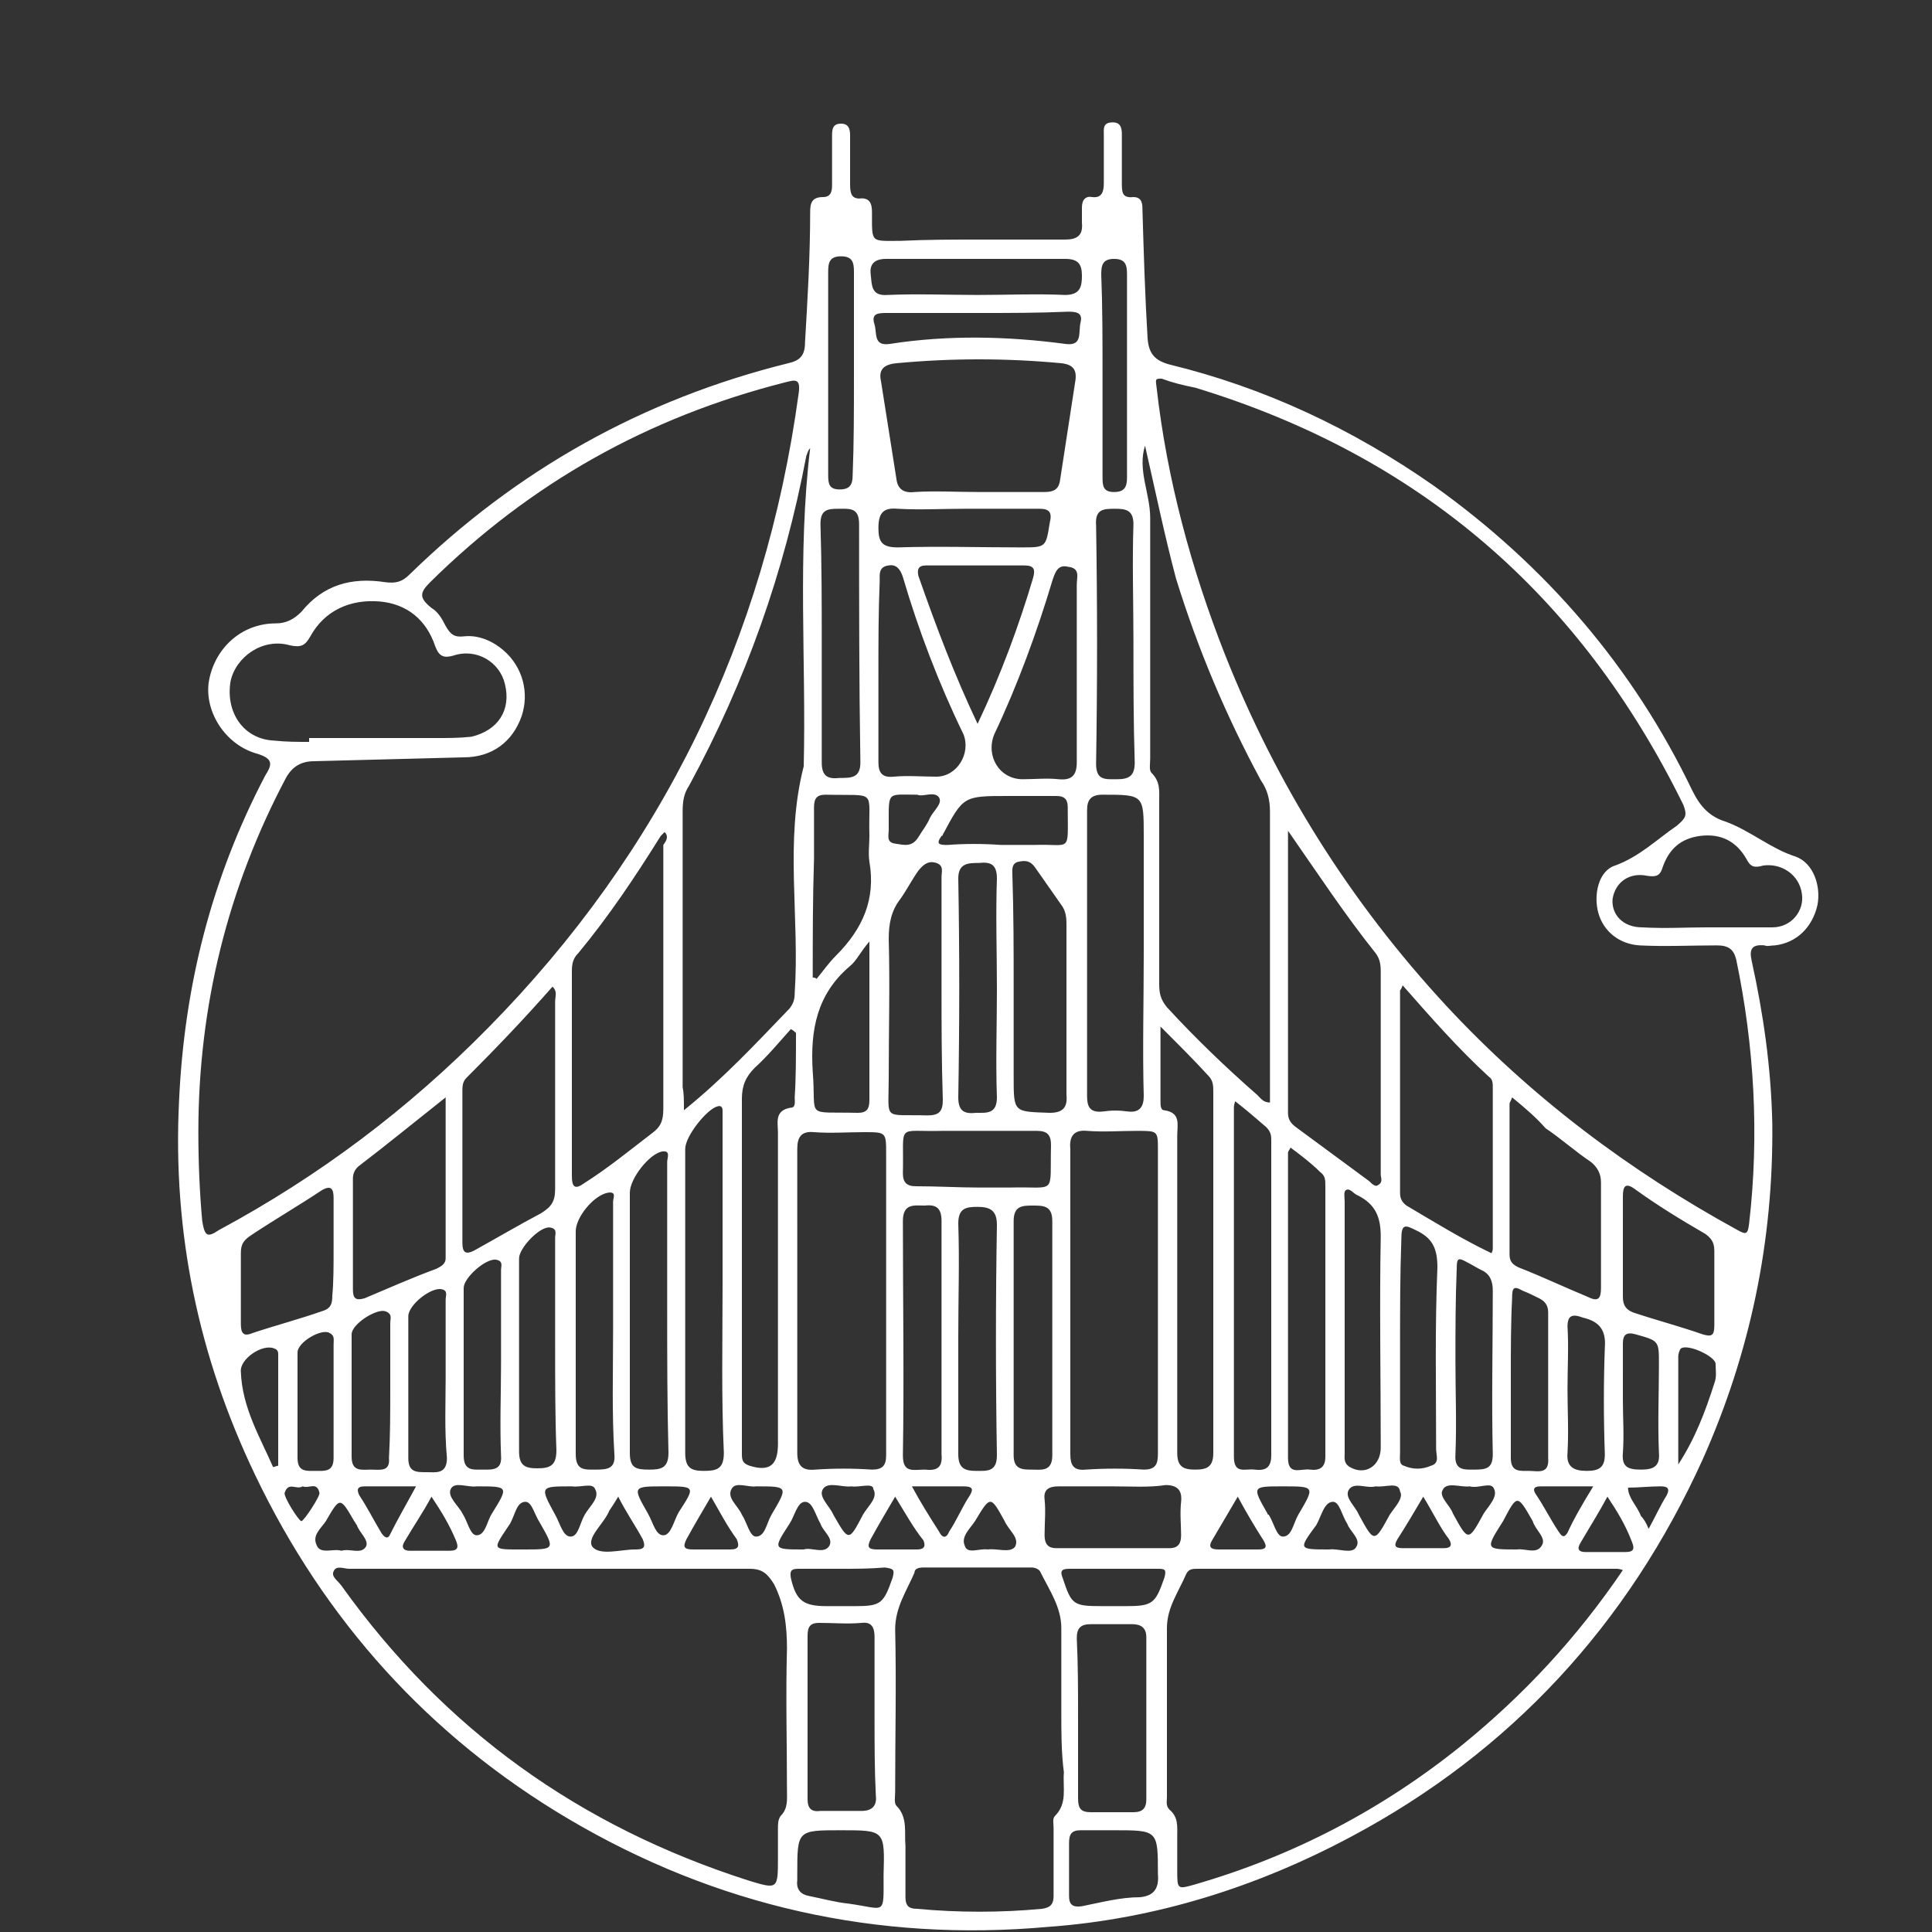 <?xml version="1.0" encoding="utf-8"?>
<!-- Generator: Adobe Illustrator 22.0.1, SVG Export Plug-In . SVG Version: 6.00 Build 0)  -->
<svg version="1.1" id="Layer_1" xmlns="http://www.w3.org/2000/svg" xmlns:xlink="http://www.w3.org/1999/xlink" x="0px" y="0px"
	 viewBox="0 0 150 150" style="enable-background:new 0 0 150 150;" xml:space="preserve">
<rect x="0" y="0" width="150" height="150" fill="#333333" stroke="none"/>
<style type="text/css">
	.st0{fill:#FFFFFF;}
</style>
<g>
	<path class="st0" d="M76,18.6c2.2,0,4.5,0,6.7,0c0.9,0,1.4-0.3,1.3-1.3c0-0.4,0-0.7,0-1.2c0-0.6,0.3-0.9,0.8-0.8
		c0.8,0.1,0.9-0.5,0.9-1.1c0-1.2,0-2.4,0-3.7c0-0.5-0.1-1,0.7-1c0.7,0,0.7,0.6,0.7,1c0,1.2,0,2.4,0,3.7c0,0.7,0,1.2,0.9,1.1
		c0.7,0,0.7,0.6,0.7,1c0.1,3.4,0.2,6.7,0.4,10c0.1,1.2,0.6,1.7,1.7,2c7.4,1.8,14.2,5,20.5,9.4c8.7,6.2,15.5,14.1,20.1,23.7
		c0.6,1.2,1.3,2,2.6,2.4c1.9,0.7,3.5,2.1,5.4,2.7c1.4,0.5,2,2.3,1.7,3.8c-0.4,1.7-1.6,2.9-3.3,3.1c-0.3,0-0.6,0.1-0.8,0
		c-1-0.1-1.2,0.3-1,1.2c0.9,4.1,1.5,8.2,1.6,12.6c0.1,9.1-1.7,17.8-5.4,26.1c-5.8,12.8-14.9,22.7-27.3,29.3
		c-7.3,3.9-15.2,6.4-23.5,7c-13.3,1.2-25.8-1.6-37.3-8.4c-10.8-6.4-18.9-15.4-24.3-26.7c-4.4-9.2-6.4-18.8-5.9-29
		c0.4-8.9,2.5-17.3,6.7-25.3c0.5-0.8,0.7-1.3-0.7-1.7c-2.4-0.7-4-3.2-3.7-5.5c0.4-2.6,2.5-4.6,5.2-4.6c0.8,0,1.4-0.3,2-0.9
		c1.7-2.1,3.9-2.7,6.5-2.3c0.8,0.1,1.3,0,1.9-0.6c8.3-8.1,18.1-13.6,29.4-16.4c0.9-0.2,1.3-0.6,1.3-1.6c0.2-3.4,0.4-6.7,0.4-10.1
		c0-0.7,0.1-1.2,1-1.2c0.7,0,0.7-0.6,0.7-1c0-1.2,0-2.5,0-3.7c0-0.5,0-1,0.7-1c0.7,0,0.7,0.6,0.7,1c0,1.2,0,2.4,0,3.7
		c0,0.7,0.1,1.2,0.9,1.1c0.8,0,0.8,0.7,0.8,1.2c0,2.3-0.1,2.1,2.2,2.1C72,18.6,74,18.6,76,18.6z M90.2,29.4c-0.5,0-0.5,0-0.4,0.7
		c0.8,7.1,2.7,14.1,5.3,20.7c4,10.1,9.7,19.2,17.2,27.3c6.6,7.1,14.2,12.8,22.6,17.4c0.7,0.4,0.8,0.3,0.9-0.5
		c0.8-6.9,0.4-13.8-1-20.5c-0.2-0.8-0.6-1.1-1.5-1.1c-2,0-4,0.1-6,0c-1.6-0.1-2.8-1.1-3.2-2.5c-0.4-1.4,0-3.3,1.3-3.7
		c1.9-0.7,3.2-2,4.8-3.1c0.7-0.6,0.8-0.8,0.5-1.6c-8-16.3-20.5-27.1-37.9-32.4C91.8,29.9,91,29.7,90.2,29.4z M15.4,87.9
		c0,2.3,0.1,4.7,0.3,6.9c0.2,1.2,0.4,1.3,1.3,0.7c7.8-4.2,14.7-9.4,20.9-15.7C51.4,66.1,59.4,49.6,62,30.6c0.2-1.3-0.3-1.1-1.1-0.9
		c-10.6,2.7-19.7,7.8-27.5,15.5c-0.8,0.8-0.9,1.2,0.1,2c0.5,0.3,0.8,0.8,1.1,1.4c0.4,0.7,0.7,0.9,1.5,0.8c1.1-0.1,2.2,0.4,3,1.1
		c1.5,1.3,2,3.3,1.4,5.1c-0.7,2-2.3,3.2-4.5,3.2c-3.8,0.1-7.7,0.2-11.6,0.3c-1,0-1.7,0.4-2.2,1.3C17.7,68.9,15.4,78.1,15.4,87.9z
		 M126,121.9c-0.3-0.1-0.4-0.1-0.5-0.1c-10.9,0-21.7,0-32.5,0c-0.4,0-0.7,0-0.9,0.4c-0.6,1.4-1.5,2.6-1.5,4.2c0,4.4,0,8.7,0,13.1
		c0,0.4-0.1,0.7,0.2,1c0.7,0.6,0.6,1.3,0.6,2.1c0,0.8,0,1.7,0,2.6c0,1.5,0,1.5,1.4,1.1c7.6-2.2,14.5-5.8,20.7-10.8
		C118.3,131.6,122.4,127.2,126,121.9z M42.6,121.8c-5.2,0-10.3,0-15.5,0c-0.4,0-1-0.3-1.2,0.2c-0.2,0.4,0.3,0.7,0.6,1.1
		c8,11.2,18.5,18.7,31.6,22.9c2.3,0.7,2.3,0.7,2.3-1.8c0-0.7,0-1.5,0-2.2c0-0.4,0-0.7,0.2-1c0.6-0.6,0.5-1.3,0.5-2
		c0-3.7-0.1-7.3,0-11c0-1.8-0.2-3.4-1-5c-0.5-0.8-0.9-1.2-1.9-1.2C53,121.8,47.9,121.8,42.6,121.8z M82.4,132.9c0-2.2,0-4.3,0-6.5
		c0-1.6-0.9-2.9-1.6-4.3c-0.1-0.3-0.5-0.4-0.7-0.4c-2.8,0-5.6,0-8.4,0c-0.4,0-0.7,0.1-0.7,0.4c-0.6,1.4-1.5,2.7-1.5,4.4
		c0.1,4.2,0,8.3,0,12.6c0,0.4-0.1,0.9,0.1,1.1c0.9,0.9,0.6,2.1,0.7,3.1c0,1.3,0,2.7,0,4c0,0.7,0.3,0.9,0.9,0.9
		c3.2,0.3,6.5,0.3,9.7,0c0.7-0.1,0.9-0.4,0.9-1c0-1.8,0-3.6,0-5.3c0-0.3-0.1-0.7,0.1-0.9c1-1,0.6-2.2,0.7-3.4
		C82.4,136.1,82.4,134.5,82.4,132.9z M88.9,34.6c-0.6,1.9,0.4,3.7,0.4,5.6c0,6.3,0,12.6,0,18.7c0,0.4-0.1,0.9,0.1,1.1
		c0.7,0.7,0.6,1.4,0.6,2.2c0,4.7,0,9.5,0,14.2c0,0.7,0.1,1.2,0.6,1.8c2.2,2.4,4.6,4.7,7,6.8c0.3,0.3,0.5,0.6,1,0.6
		c0-0.4,0-0.7,0-1.2c0-7.1,0-14.2,0-21.4c0-0.9-0.2-1.7-0.7-2.4c-2.7-5-4.9-10.2-6.6-15.7C90.4,41.5,89.7,38.1,88.9,34.6z
		 M53.1,86.2c3.1-2.5,5.6-5.2,8.2-7.9c0.3-0.4,0.4-0.7,0.4-1.2c0.4-5.9-0.8-11.8,0.7-17.6c0.2-8.2-0.5-16.4,0.5-24.7
		c-0.2,0.2-0.2,0.4-0.3,0.6c-1.7,9-4.7,17.5-9.1,25.6C53.1,61.6,53,62.2,53,63c0,7.1,0,14.2,0,21.4C53.1,84.9,53.1,85.4,53.1,86.2z
		 M61.9,100.9c0,3.9,0,8,0,11.9c0,1,0.4,1.4,1.4,1.3c1.5-0.1,2.9-0.1,4.4,0c0.8,0,1.1-0.3,1.1-1.1c0-0.8,0-1.7,0-2.4
		c0-7,0-14.1,0-21c0-1.7,0-1.7-1.7-1.7c-1.3,0-2.6,0.1-3.9,0c-1-0.1-1.3,0.4-1.3,1.3C61.9,93,61.9,96.9,61.9,100.9z M83.1,100.8
		c0,4,0,8.1,0,12.1c0,0.8,0.2,1.3,1.2,1.2c1.5-0.1,3-0.1,4.5,0c0.9,0,1.1-0.4,1.1-1.2c0-2.1,0-4.2,0-6.3c0-5.8,0-11.5,0-17.3
		c0-1.5,0-1.5-1.6-1.5c-1.3,0-2.6,0.1-3.9,0c-1-0.1-1.4,0.4-1.3,1.4C83.1,93,83.1,96.8,83.1,100.8z M24,57.6c0-0.1,0-0.2,0-0.3
		c3.4,0,6.7,0,10,0c0.8,0,1.7,0,2.6-0.1c2.1-0.5,3.1-2.1,2.6-4.1c-0.4-1.7-2.2-2.8-4-2.2c-0.7,0.2-1.1,0.1-1.4-0.7
		c-0.7-2.1-2.2-3.3-4.3-3.5c-2.3-0.2-4.3,0.7-5.4,2.7c-0.4,0.7-0.7,0.9-1.6,0.7c-2.1-0.6-4.2,0.9-4.6,2.8c-0.4,2.4,1,4.5,3.4,4.6
		C22.2,57.6,23.1,57.6,24,57.6z M51.6,64.6c-0.1,0.1-0.2,0.2-0.3,0.3c-2,3.2-4,6.2-6.4,9.1c-0.4,0.4-0.5,0.8-0.5,1.4
		c0,5.3,0,10.6,0,15.9c0,0.8,0.2,1.1,0.9,0.6c1.9-1.2,3.6-2.6,5.3-3.9c0.7-0.5,0.9-1,0.9-1.9c0-6.8,0-13.7,0-20.5
		C51.8,65.2,51.9,64.9,51.6,64.6z M100,64.5c0,7.3,0,14.6,0,21.9c0,0.5,0.2,0.8,0.6,1.1c1.9,1.4,3.8,2.8,5.7,4.2
		c0.2,0.2,0.5,0.5,0.7,0.3c0.4-0.2,0.2-0.6,0.2-0.8c0-5.2,0-10.6,0-15.8c0-0.6-0.1-1-0.4-1.4C104.4,71,102.3,67.8,100,64.5z
		 M76,38.2c1.7,0,3.4,0,5.1,0c0.7,0,1.1-0.2,1.2-0.9c0.4-2.6,0.8-5.2,1.2-7.8c0.1-0.8-0.2-1.2-1.1-1.3c-4.3-0.4-8.5-0.4-12.8,0
		c-1,0.1-1.4,0.5-1.2,1.4c0.4,2.5,0.8,5.1,1.2,7.6c0.1,0.8,0.6,1.1,1.4,1C72.6,38.1,74.3,38.2,76,38.2z M108.9,76.5
		c-0.1,0.3-0.2,0.4-0.2,0.4c0,5.2,0,10.5,0,15.7c0,0.4,0.1,0.7,0.5,1c2.2,1.3,4.3,2.6,6.6,3.7c0.1-0.2,0.1-0.3,0.1-0.4
		c0-4.1,0-8.2,0-12.4c0-0.4,0-0.7-0.3-0.9C113.2,81.4,111.1,79,108.9,76.5z M42.9,76.6c-2.2,2.5-4.4,4.8-6.7,7.1
		c-0.3,0.3-0.3,0.7-0.3,1c0,3.9,0,7.9,0,11.8c0,0.8,0.3,0.9,0.9,0.6c1.8-1,3.5-2,5.2-2.9c0.8-0.5,1.1-0.9,1.1-1.9
		c0-4.9,0-9.7,0-14.5C43.1,77.3,43.3,77,42.9,76.6z M88.8,74.1c0-3.1,0-6.2,0-9.2c0-3.2,0-3.2-3.2-3.2c-0.9,0-1.2,0.4-1.2,1.2
		c0,7.4,0,14.8,0,22.2c0,0.8,0.2,1.3,1.2,1.2c0.7-0.1,1.3-0.1,2,0c0.9,0.1,1.2-0.4,1.2-1.2C88.7,81.5,88.8,77.8,88.8,74.1z
		 M90.1,79.7c0,2.2,0,4,0,5.8c0,0.3,0,0.7,0.3,0.7c1.3,0.2,1,1.1,1,2c0,8.2,0,16.4,0,24.6c0,1.1,0.5,1.3,1.4,1.3s1.4-0.2,1.4-1.3
		c0-9.4,0-18.7,0-28c0-0.5,0-0.9-0.4-1.3C92.7,82.3,91.5,81.1,90.1,79.7z M61.8,80.2c-0.1-0.1-0.2-0.2-0.4-0.3c-0.9,1-1.8,2.1-2.8,3
		c-0.7,0.7-1,1.4-1,2.4c0,7.6,0,15.3,0,22.9c0,1.5,0,3.1,0,4.6c0,0.5,0,0.8,0.6,1c1.6,0.5,2.2-0.1,2.2-1.7c0-8.1,0-16.1,0-24.2
		c0-0.7-0.3-1.7,1-1.9c0.4,0,0.3-0.5,0.3-0.8C61.8,83.7,61.8,82,61.8,80.2z M117.4,85.2c-0.1,0.3-0.2,0.4-0.2,0.5
		c0,3.9,0,7.8,0,11.7c0,0.6,0.3,0.8,0.7,1c1.8,0.7,3.7,1.6,5.4,2.3c0.8,0.4,1,0.1,1-0.7c0-2.7,0-5.5,0-8.2c0-0.7-0.3-1.2-0.8-1.6
		c-1.2-0.8-2.3-1.8-3.5-2.6C119.3,86.8,118.5,86.1,117.4,85.2z M34.6,85.2c-2.4,1.9-4.6,3.7-6.7,5.3c-0.4,0.3-0.5,0.7-0.5,1
		c0,2.9,0,5.7,0,8.6c0,0.7,0.2,0.9,0.9,0.7c1.9-0.8,3.7-1.6,5.6-2.3c0.4-0.2,0.7-0.4,0.7-0.8C34.6,93.6,34.6,89.5,34.6,85.2z
		 M95.9,85.5c-0.1,0.3-0.1,0.4-0.1,0.5c0,9,0,18,0,27.1c0,1.4,0.9,0.9,1.6,1c0.8,0.1,1.3-0.1,1.3-1.1c0-8.2,0-16.2,0-24.4
		c0-0.4,0-0.7-0.4-1.1C97.6,86.9,96.8,86.2,95.9,85.5z M56.1,99.8c0-4.2,0-8.5,0-12.7c0-0.3,0-0.7,0-0.9c0-0.2-0.1-0.4-0.4-0.3
		c-0.8,0.2-2.5,2.3-2.5,3.3c0,7.9,0,15.7,0,23.6c0,1.1,0.4,1.4,1.4,1.4c1,0,1.6-0.1,1.6-1.4C56,108.4,56.1,104.2,56.1,99.8z
		 M83.7,133.3c0,2.1,0,4.2,0,6.3c0,0.8,0.2,1.1,1,1.1c1.1,0,2.2,0,3.3,0c0.7,0,1-0.3,1-1c0-4.2,0-8.3,0-12.6c0-0.7-0.4-1-1.1-1
		c-1,0-2.2,0-3.2,0c-0.8,0-1.1,0.3-1.1,1.1C83.7,129.2,83.7,131.2,83.7,133.3z M67.9,133.4c0-2.1,0-4.2,0-6.3c0-0.7-0.2-1.2-1-1.1
		c-1.1,0.1-2.2,0-3.3,0c-0.7,0-0.9,0.3-0.9,1c0,4.2,0,8.4,0,12.7c0,0.7,0.3,1,1,0.9c1,0,2.2,0,3.2,0c0.8,0,1.2-0.4,1.1-1.2
		C67.9,137.4,67.9,135.5,67.9,133.4z M78.7,76.7c0,2.3,0,4.7,0,6.9c0,2.8,0,2.7,2.8,2.8c1,0,1.4-0.4,1.3-1.4c0-4.4,0-8.7,0-13.1
		c0-0.5,0-1-0.3-1.5c-0.7-1-1.4-2-2.1-3c-0.4-0.6-0.8-0.6-1.3-0.5c-0.6,0.1-0.5,0.7-0.5,1C78.7,70.9,78.7,73.8,78.7,76.7z
		 M73.1,76.7c0-2.9,0-5.7,0-8.6c0-0.4,0.2-0.9-0.4-1.1c-0.6-0.2-1,0.1-1.4,0.6c-0.5,0.7-0.9,1.5-1.4,2.2c-0.7,0.9-0.9,1.9-0.9,3.1
		c0.1,3.6,0,7.1,0,10.8c0,3.4-0.5,2.8,3,2.9c0.9,0,1.2-0.3,1.2-1.2C73.1,82.3,73.1,79.5,73.1,76.7z M132.5,72L132.5,72
		c1.7,0,3.4,0,5.1,0c1.5,0,2.5-1.3,2.3-2.6c-0.2-1.5-1.6-2.4-3-2.2c-0.7,0.2-1,0.1-1.3-0.5c-0.8-1.4-2-2-3.6-1.8
		c-1.5,0.2-2.4,1-2.9,2.4c-0.2,0.7-0.5,0.8-1.2,0.7c-1.4-0.3-2.5,0.5-2.7,1.8c-0.1,1.2,0.8,2.2,2.3,2.2
		C129.3,72.1,130.9,72,132.5,72z M100.2,89.1c-0.1,0.2-0.2,0.3-0.2,0.4c0,7.9,0,15.8,0,23.7c0,1.4,1,0.8,1.7,0.9
		c0.8,0.1,1.2-0.2,1.2-1c0-7,0-14,0-21c0-0.5,0-0.8-0.4-1.1C101.8,90.3,101,89.7,100.2,89.1z M51.8,101.5c0-3.7,0-7.6,0-11.3
		c0-0.3,0.3-0.9-0.4-0.8c-1,0.2-2.5,2.1-2.5,3.2c0,6.7,0,13.5,0,20.2c0,1.2,0.5,1.3,1.5,1.3c0.9,0,1.5-0.1,1.5-1.3
		C51.8,109,51.8,105.3,51.8,101.5z M68.2,52.1c0,2.3,0,4.7,0,7.1c0,0.8,0.3,1.2,1.2,1.1c1.1-0.1,2.2,0,3.3,0c1.6,0,2.7-1.8,2.1-3.3
		c-1.9-3.9-3.5-8.1-4.7-12.2c-0.2-0.6-0.5-1-1.1-0.9c-0.8,0.1-0.7,0.7-0.7,1.2C68.2,47.5,68.2,49.8,68.2,52.1z M83.6,52.2
		c0-2.2,0-4.6,0-6.8c0-0.6,0.3-1.3-0.7-1.4c-0.8-0.2-1,0.5-1.2,1.1c-1.2,4-2.7,8.1-4.5,11.9c-0.7,1.7,0.4,3.5,2.2,3.5
		c0.9,0,1.9-0.1,2.8,0c1,0.1,1.4-0.3,1.4-1.3C83.6,56.8,83.6,54.5,83.6,52.2z M47.6,103.3c0-3.4,0-6.7,0-10c0-0.3,0.3-0.8-0.4-0.7
		c-1.1,0.2-2.5,1.9-2.5,3c0,5.8,0,11.6,0,17.3c0,1.3,0.7,1.2,1.6,1.2c0.9,0,1.5-0.1,1.4-1.2C47.5,109.7,47.6,106.5,47.6,103.3z
		 M88,49.9c0-3.1-0.1-6.2,0-9.2c0-1.1-0.6-1.2-1.4-1.2c-0.9,0-1.6,0-1.5,1.3c0.1,6.1,0.1,12.3,0,18.5c0,1.3,0.7,1.2,1.6,1.2
		s1.4-0.2,1.4-1.3C88,56.1,88,53,88,49.9z M63.8,50c0,3.1,0,6.2,0,9.2c0,1.1,0.5,1.3,1.4,1.2c0.9,0,1.6,0,1.6-1.2
		c-0.1-6.2-0.1-12.3-0.1-18.5c0-1.3-0.7-1.2-1.6-1.2s-1.4,0.1-1.4,1.2C63.8,43.8,63.8,46.9,63.8,50z M126,96.7c0,1.3,0,2.7,0,4
		c0,0.7,0.3,1,0.8,1.2c1.8,0.6,3.7,1.1,5.4,1.7c0.7,0.2,0.9,0.1,0.9-0.7c0-2,0-3.8,0-5.8c0-0.7-0.3-1-0.7-1.3
		c-1.9-1.1-3.7-2.2-5.5-3.5c-0.7-0.5-0.9-0.2-0.9,0.6C126,94.2,126,95.5,126,96.7z M25.9,96.9c0-1.3,0-2.6,0-3.9
		c0-0.7-0.2-1-0.9-0.6c-1.8,1.2-3.7,2.3-5.5,3.5c-0.6,0.4-0.8,0.7-0.8,1.4c0,1.9,0,3.7,0,5.5c0,0.7,0.2,1,0.9,0.7
		c1.8-0.6,3.7-1.1,5.4-1.7c0.7-0.2,0.8-0.6,0.8-1.2C25.9,99.6,25.9,98.2,25.9,96.9z M75.9,56.2c1.8-3.8,3.2-7.6,4.3-11.3
		c0.2-0.7,0.1-1-0.7-1c-2.5,0-5.1,0-7.6,0c-0.6,0-0.7,0.3-0.6,0.8C72.7,48.7,74.1,52.4,75.9,56.2z M73.1,103.9c0-3,0-6.1,0-9.1
		c0-1-0.4-1.3-1.3-1.2c-0.8,0-1.7-0.2-1.7,1.2c0,6.1,0.1,12.1,0,18.2c0,1.4,0.8,1.1,1.7,1.1c0.9,0.1,1.4-0.1,1.3-1.2
		C73.1,109.9,73.1,106.9,73.1,103.9z M74.4,103.8c0,3,0,6.1,0,9.1c0,1.1,0.5,1.3,1.4,1.3c0.8,0,1.6,0.1,1.6-1.2
		c-0.1-6-0.1-12,0-17.9c0-1.1-0.5-1.4-1.5-1.4c-0.9,0-1.5,0.1-1.5,1.3C74.5,97.9,74.4,100.8,74.4,103.8z M78.7,103.8
		c0,3.1,0,6.2,0,9.2c0,1.1,0.7,1.1,1.4,1.1c0.7,0,1.6,0.2,1.6-1.1c0-6.1,0-12.1,0-18.2c0-1.2-0.7-1.2-1.5-1.2s-1.5,0-1.5,1.2
		C78.7,97.8,78.7,100.8,78.7,103.8z M77.4,76.8c0-2.9-0.1-5.7,0-8.6c0-1.1-0.5-1.3-1.4-1.2c-0.8,0-1.6,0-1.6,1.2
		c0.1,5.6,0.1,11.3,0,17c0,1.1,0.5,1.3,1.4,1.2c0.8,0,1.6,0.1,1.6-1.2C77.3,82.4,77.4,79.6,77.4,76.8z M104.4,103.1
		c0,3.2,0,6.5,0,9.7c0,0.4-0.1,0.8,0.4,1.1c1.2,0.7,2.4-0.1,2.4-1.5c0-5.4-0.1-11,0-16.4c0-1.5-0.4-2.5-1.8-3.2
		c-0.3-0.1-0.6-0.6-0.9-0.4c-0.2,0.1-0.1,0.6-0.1,0.9C104.4,96.7,104.4,99.9,104.4,103.1z M86.4,115.4c-1.4,0-2.8,0-4.2,0
		c-0.7,0-1.2,0.2-1.1,1c0.1,0.9,0,1.9,0,2.8c0,0.7,0.3,1,0.9,1c2.9,0,5.9,0,8.8,0c0.7,0,0.9-0.4,0.9-1c0-0.8-0.1-1.7,0-2.6
		c0.1-0.9-0.3-1.3-1.2-1.3C89.2,115.5,87.8,115.4,86.4,115.4z M63.1,75.9c0.1,0,0.2,0,0.3,0.1c0.5-0.6,0.9-1.2,1.5-1.8
		c2.1-2.1,3.1-4.4,2.6-7.3c-0.1-0.7,0-1.3,0-2c-0.1-3.7,0.7-3.1-3.4-3.2c-0.7,0-0.9,0.3-0.9,1c0,1.3,0,2.7,0,4
		C63.1,69.7,63.1,72.8,63.1,75.9z M108.7,104.5c0,2.8,0,5.6,0,8.3c0,0.4-0.1,0.9,0.3,1c0.7,0.3,1.4,0.3,2.1,0
		c0.7-0.2,0.4-0.8,0.4-1.3c0-4.7-0.1-9.4,0.1-14.1c0-1.5-0.4-2.3-1.7-2.9c-0.8-0.4-1.1-0.5-1.1,0.7
		C108.7,99,108.7,101.7,108.7,104.5z M76,92.2c0.8,0,1.7,0,2.4,0c3.7-0.1,3.1,0.7,3.2-3.3c0-0.8-0.3-1.1-1.1-1.1c-2.4,0-4.9,0-7.3,0
		c-3.7,0.1-3-0.7-3.1,3.3c0,0.7,0.3,1,1,1C72.8,92.1,74.4,92.2,76,92.2z M43.1,104.5c0-2.8,0-5.6,0-8.4c0-0.3,0.2-0.7-0.4-0.8
		c-0.8-0.1-2.4,1.6-2.4,2.4c0,5,0,10,0,15c0,1.1,0.5,1.3,1.4,1.3c1,0,1.5-0.2,1.5-1.4C43.1,110,43.1,107.2,43.1,104.5z M113,105.7
		c0,2.4,0.1,4.8,0,7.2c-0.1,1.3,0.7,1.2,1.5,1.2c0.9,0,1.4-0.1,1.4-1.2c-0.1-4.2,0-8.5,0-12.7c0-0.7-0.2-1.3-0.9-1.6
		c-0.4-0.2-0.7-0.4-1.1-0.6c-0.7-0.4-0.8-0.3-0.8,0.5C113,100.9,113,103.2,113,105.7z M38.9,105.8c0-2.4,0-4.8,0-7.2
		c0-0.3,0.2-0.7-0.4-0.8c-0.8-0.1-2.5,1.4-2.5,2.2c0,4.3,0,8.6,0,13c0,1.2,0.7,1.1,1.4,1.1c0.8,0,1.6,0.1,1.5-1.1
		C38.8,110.6,38.9,108.2,38.9,105.8z M67.5,73.1c-0.7,0.8-1,1.5-1.5,1.9c-2.6,2.2-3.1,5-2.9,8.2c0.3,3.7-0.7,3.1,3.5,3.2
		c0.7,0,0.9-0.3,0.9-1C67.5,81.5,67.5,77.4,67.5,73.1z M75.9,22.9c2.2,0,4.6-0.1,6.8,0c1.2,0,1.3-0.7,1.3-1.5c0-0.9-0.3-1.3-1.3-1.3
		c-4.6,0-9.2,0-13.9,0c-0.9,0-1.3,0.4-1.2,1.2c0.1,0.8,0,1.7,1.3,1.6C71.3,22.8,73.6,22.9,75.9,22.9z M117.3,106.9
		c0,2.1,0,4.1,0,6.3c0,1.1,0.7,1,1.4,1s1.6,0.3,1.5-1c0-3.7,0-7.5,0-11.3c0-0.6-0.3-0.9-0.7-1.1s-0.8-0.4-1.3-0.6
		c-0.7-0.4-0.8-0.2-0.8,0.6C117.3,102.7,117.3,104.7,117.3,106.9z M34.6,107c0-2.1,0-4.1,0-6.1c0-0.3,0.2-0.7-0.3-0.8
		c-0.8-0.2-2.6,1.2-2.6,2.1c0,3.7,0,7.3,0,11c0,1.1,0.6,1.1,1.4,1.1c0.7,0,1.6,0.2,1.6-1.1C34.5,111,34.6,108.9,34.6,107z M75,39.5
		c-1.8,0-3.6,0.1-5.3,0c-1.1-0.1-1.5,0.3-1.5,1.5c0,1.1,0.3,1.5,1.5,1.5c3.2-0.1,6.4,0,9.6,0c1.9,0,1.9,0,2.2-1.9
		c0.2-0.8,0-1.1-0.8-1.1C78.8,39.5,76.9,39.5,75,39.5z M86.5,142.1c-0.8,0-1.7,0-2.6,0c-0.7,0-0.9,0.3-0.9,1c0,1.4,0,2.7,0,4.1
		c0,0.7,0.3,0.9,1,0.8c1.5-0.3,3-0.7,4.5-0.7c1.1-0.1,1.5-0.7,1.4-1.8C89.9,142.1,89.9,142.1,86.5,142.1z M66.3,29.2
		c0-2.7,0-5.3,0-8.1c0-0.7-0.1-1.2-1-1.2s-1,0.5-1,1.2c0,5.2,0,10.5,0,15.8c0,0.7,0.1,1.1,0.9,1.1c0.8,0,1-0.4,1-1.1
		C66.3,34.4,66.3,31.9,66.3,29.2z M85.6,29.2c0,2.6,0,5.2,0,7.9c0,0.7,0.1,1.1,0.9,1.1s1-0.4,1-1.1c0-5.2,0-10.5,0-15.8
		c0-0.7-0.1-1.2-1-1.2s-1,0.5-1,1.2C85.6,23.8,85.6,26.4,85.6,29.2z M65.3,142.1c-3.4,0-3.4,0-3.4,3.4c0,0.2,0,0.3,0,0.5
		c-0.1,0.7,0.3,1.1,0.9,1.2c1,0.2,2.1,0.5,3.1,0.6c2.9,0.4,2.7,1,2.7-2.2C68.7,142.1,68.7,142.1,65.3,142.1z M77.7,65.6
		c0.8,0,1.7,0,2.6,0c2.9-0.1,2.6,0.7,2.6-2.8v-0.1c0-0.7-0.3-0.9-0.9-0.9c-1.2,0-2.5,0-3.7,0c-3.5,0-3.5,0-5.1,3c0,0,0,0.1-0.1,0.1
		c-0.5,0.7-0.1,0.7,0.5,0.7C74.9,65.5,76.3,65.5,77.7,65.6z M30.3,107.9c0-1.7,0-3.5,0-5.2c0-0.3,0.2-0.7-0.4-0.9
		c-0.7-0.2-2.6,1-2.6,1.8c0,3.2,0,6.3,0,9.5c0,1.2,0.8,1,1.5,1s1.5,0.2,1.4-0.9C30.3,111.4,30.3,109.6,30.3,107.9z M76,24.3
		c-2.3,0-4.7,0-7.1,0c-0.7,0-1.3,0-1,0.9c0.2,0.7-0.1,1.7,1.2,1.5c4.5-0.7,9.1-0.6,13.6,0c1.4,0.2,1-0.9,1.2-1.7
		c0.2-0.8-0.5-0.8-1-0.8C80.6,24.3,78.4,24.3,76,24.3z M121.7,107.9c0,1.6,0.1,3.2,0,4.9c-0.1,1.1,0.5,1.4,1.5,1.4s1.4-0.3,1.4-1.3
		c-0.1-2.8-0.1-5.6,0-8.3c0.1-1.3-0.4-2-1.7-2.3c-0.8-0.3-1.2-0.2-1.2,0.7C121.8,104.5,121.7,106.2,121.7,107.9z M25.9,108.8
		c0-1.5,0-2.9,0-4.4c0-0.4,0.1-0.7-0.3-0.9c-0.6-0.4-2.5,0.7-2.5,1.5c0,2.7,0,5.4,0,8.2c0,1.1,0.7,1,1.4,1c0.7,0,1.4,0.1,1.4-1
		C25.9,111.7,25.9,110.2,25.9,108.8z M126,108.7c0,1.4,0.1,2.7,0,4.1c-0.1,1.1,0.4,1.3,1.4,1.3c0.9,0,1.5-0.2,1.4-1.3
		c-0.1-2.3,0-4.7,0-6.9c0-1.8,0-1.8-1.8-2.3c-0.7-0.2-1,0-1,0.7C126,105.7,126,107.2,126,108.7z M86.4,121.8L86.4,121.8
		c-1.1,0-2.2,0-3.4,0c-0.6,0-0.7,0.2-0.5,0.7c0.7,2.1,0.8,2.2,3.1,2.2c0.6,0,1.2,0,1.8,0c2.1,0,2.3-0.2,3-2.2c0.2-0.7,0-0.7-0.6-0.7
		C88.7,121.8,87.5,121.8,86.4,121.8z M65.3,121.8c-1.1,0-2.2,0-3.3,0c-0.5,0-0.7,0.1-0.6,0.7c0.4,1.8,1,2.2,2.8,2.2
		c0.7,0,1.4,0,2.2,0c2,0,2.2-0.2,2.9-2.2c0.2-0.7,0-0.7-0.6-0.8C67.5,121.8,66.4,121.8,65.3,121.8z M21.2,113.9
		c0.1,0,0.3-0.1,0.4-0.1c0-2.9,0-5.7,0-8.6c0-0.2,0-0.4-0.3-0.5c-0.9-0.4-2.7,0.8-2.6,1.8C18.8,109.3,20.2,111.6,21.2,113.9z
		 M130.3,113.7c1.3-2,2.1-4.1,2.8-6.3c0.2-0.5,0.1-1,0.1-1.5c0-0.6-2.2-1.6-2.7-1.2c-0.1,0.1-0.2,0.4-0.2,0.6
		C130.3,108.1,130.3,110.9,130.3,113.7z M71.2,61.7c-2.3,0-2.2-0.3-2.2,2.2c0,0.2,0,0.3,0,0.5c0,0.5-0.2,1,0.5,1.1s1.3,0.3,1.8-0.5
		c0.3-0.5,0.7-1,0.9-1.5c0.3-0.6,1-1.1,0.7-1.6C72.5,61.4,71.7,61.9,71.2,61.7z M51.6,115.4c-2.5,0-2.5,0-1.3,2.1
		c0.4,0.7,0.6,1.7,1.2,1.7c0.6,0,0.8-1.1,1.2-1.8C54,115.4,54,115.4,51.6,115.4z M32.3,115.4c-1.5,0-2.8,0-4,0
		c-0.6,0-0.6,0.3-0.4,0.7c0.6,0.9,1.1,1.9,1.7,2.9c0.2,0.3,0.5,0.6,0.7,0.1C30.9,117.9,31.6,116.7,32.3,115.4z M44.4,115.4
		c-2.5,0-2.5,0-1.3,2.2c0.4,0.7,0.6,1.7,1.2,1.7c0.6,0,0.7-1,1.1-1.7c0.4-0.7,1.2-1.3,0.8-2C46,115.1,45.1,115.5,44.4,115.4z
		 M66.1,115.4c-0.7,0.1-1.8-0.4-2.2,0.2c-0.4,0.6,0.5,1.3,0.8,2c1.2,2.1,1.2,2.1,2.3,0c0.4-0.7,1.2-1.3,0.8-2
		C67.8,115.1,66.7,115.5,66.1,115.4z M99.6,115.4c-2.4,0-2.4,0-1.2,2.1c0,0,0,0.1,0.1,0.1c0.4,0.6,0.6,1.7,1.1,1.7
		c0.7,0,0.8-1,1.2-1.7C102.1,115.4,102.1,115.4,99.6,115.4z M106.8,115.4c-0.7,0.2-1.7-0.4-2.1,0.3c-0.3,0.6,0.5,1.2,0.8,1.9
		c1.2,2.2,1.2,2.2,2.4,0c0.4-0.6,1.1-1.3,0.8-1.8C108.6,115,107.6,115.5,106.8,115.4z M114.1,115.4c-0.7,0.1-1.8-0.4-2.1,0.3
		c-0.3,0.5,0.6,1.2,0.8,1.8c1.2,2.2,1.2,2.2,2.4,0c0.4-0.6,1.1-1.3,0.8-1.9C115.8,115,114.8,115.6,114.1,115.4z M37,115.4
		c-0.7,0.1-1.7-0.4-2,0.2c-0.3,0.6,0.6,1.3,0.9,1.9c0.4,0.6,0.6,1.7,1.1,1.7c0.7,0,0.8-1.1,1.2-1.7C39.5,115.4,39.5,115.4,37,115.4z
		 M123.7,115.4c-1.5,0-2.8,0-4.1,0c-0.6,0-0.6,0.3-0.3,0.7c0.6,0.9,1.1,1.9,1.7,2.8c0.2,0.3,0.4,0.6,0.7,0.1
		C122.2,117.9,122.9,116.7,123.7,115.4z M58.7,115.4c-0.6,0.1-1.6-0.4-1.9,0.2c-0.4,0.7,0.5,1.3,0.8,2c0.4,0.6,0.6,1.7,1.1,1.7
		c0.7,0,0.8-1,1.2-1.7C61.2,115.4,61.2,115.4,58.7,115.4z M70.8,115.4c0.7,1.3,1.4,2.4,2.1,3.5c0.3,0.6,0.6,0.5,0.8,0
		c0.6-0.9,1-1.9,1.6-2.8c0.3-0.5,0.2-0.7-0.5-0.7C73.5,115.4,72.3,115.4,70.8,115.4z M76.7,120.3c0.7-0.1,1.7,0.3,2.1-0.2
		c0.4-0.7-0.5-1.3-0.8-2c-1.1-2-1.1-2-2.3,0c-0.4,0.6-1.1,1.2-0.8,1.9C75.1,120.7,76,120.2,76.7,120.3z M40.7,120.3
		c2.4,0,2.4,0,1.2-2.1c-0.4-0.6-0.6-1.6-1.1-1.6c-0.7,0-0.8,1-1.2,1.7C38.2,120.4,38.1,120.3,40.7,120.3z M124.8,116.2
		c-0.7,1.3-1.4,2.4-2.1,3.6c-0.3,0.5-0.1,0.7,0.4,0.7c1,0,2.1,0,3.1,0c0.7,0,0.7-0.3,0.5-0.8C126.2,118.4,125.6,117.4,124.8,116.2z
		 M96.1,116.2c-0.7,1.2-1.3,2.2-2,3.4c-0.3,0.5-0.1,0.7,0.5,0.7c1,0,2.1,0,3.1,0c0.6,0,0.7-0.2,0.4-0.7
		C97.4,118.5,96.8,117.5,96.1,116.2z M69.5,116.2c-0.7,1.2-1.3,2.2-1.9,3.3c-0.3,0.6-0.2,0.8,0.5,0.8c1,0,2.1,0,3.1,0
		c0.5,0,0.7-0.2,0.5-0.7C70.9,118.6,70.3,117.5,69.5,116.2z M48,116.2c-0.3,0.5-0.5,0.8-0.7,1.1c-0.4,1-1.8,2.1-1.3,2.8
		c0.6,0.7,2.2,0.2,3.3,0.2h0.1c0.7,0,0.7-0.3,0.5-0.8C49.3,118.4,48.6,117.4,48,116.2z M33.5,116.2c-0.7,1.3-1.4,2.3-2.1,3.5
		c-0.3,0.5,0,0.7,0.4,0.7c1,0,2.1,0,3.1,0c0.7,0,0.7-0.3,0.5-0.8C34.9,118.4,34.3,117.4,33.5,116.2z M62.4,120.3
		c0.6-0.2,1.6,0.4,2-0.3c0.3-0.6-0.5-1.1-0.7-1.7c-0.4-0.7-0.6-1.7-1.2-1.7s-0.8,1.1-1.2,1.7C60,120.3,60,120.3,62.4,120.3z
		 M103.2,120.3L103.2,120.3c0.7-0.1,1.8,0.4,2.1-0.2c0.4-0.6-0.5-1.2-0.7-1.8c-0.4-0.6-0.6-1.7-1.1-1.7c-0.7,0-0.9,1.1-1.3,1.8
		C100.8,120.3,100.8,120.3,103.2,120.3z M117.8,120.3c0.6-0.1,1.5,0.4,1.9-0.3c0.4-0.6-0.5-1.2-0.7-1.9c-1.2-2.1-1.2-2.1-2.3,0
		C115.3,120.3,115.3,120.3,117.8,120.3z M110.5,116.2c-0.7,1.2-1.3,2.2-2,3.3c-0.3,0.5-0.2,0.7,0.4,0.7c1,0,2.2,0,3.2,0
		c0.5,0,0.7-0.2,0.4-0.7C111.8,118.6,111.3,117.5,110.5,116.2z M55.2,116.2c-0.7,1.2-1.3,2.2-1.9,3.3c-0.3,0.6-0.2,0.8,0.5,0.8
		c0.9,0,2,0,2.9,0c0.7,0,0.7-0.3,0.5-0.8C56.4,118.4,55.9,117.4,55.2,116.2z M26.5,120.4c0.7-0.2,1.5,0.3,1.9-0.3
		c0.3-0.5-0.5-1.1-0.7-1.7c-0.1-0.1-0.1-0.2-0.2-0.3c-1.1-1.9-1.1-1.9-2.2,0c-0.4,0.6-1.1,1.1-0.7,1.9
		C24.9,120.7,25.9,120.2,26.5,120.4z M128,118.7c0.5-0.9,0.9-1.8,1.4-2.6c0.3-0.6,0-0.7-0.5-0.7c-0.8,0-1.7,0.1-2.5,0.1
		c0,0.8,0.7,1.4,1,2.2C127.6,117.9,127.8,118.2,128,118.7z M23.5,115.4c-0.5,0.3-1.1-0.4-1.4,0.5c-0.1,0.3,1.1,2.2,1.3,2.2
		c0.2,0,1.5-2,1.4-2.2C24.6,115,24,115.6,23.5,115.4z"/>
</g>
</svg>

